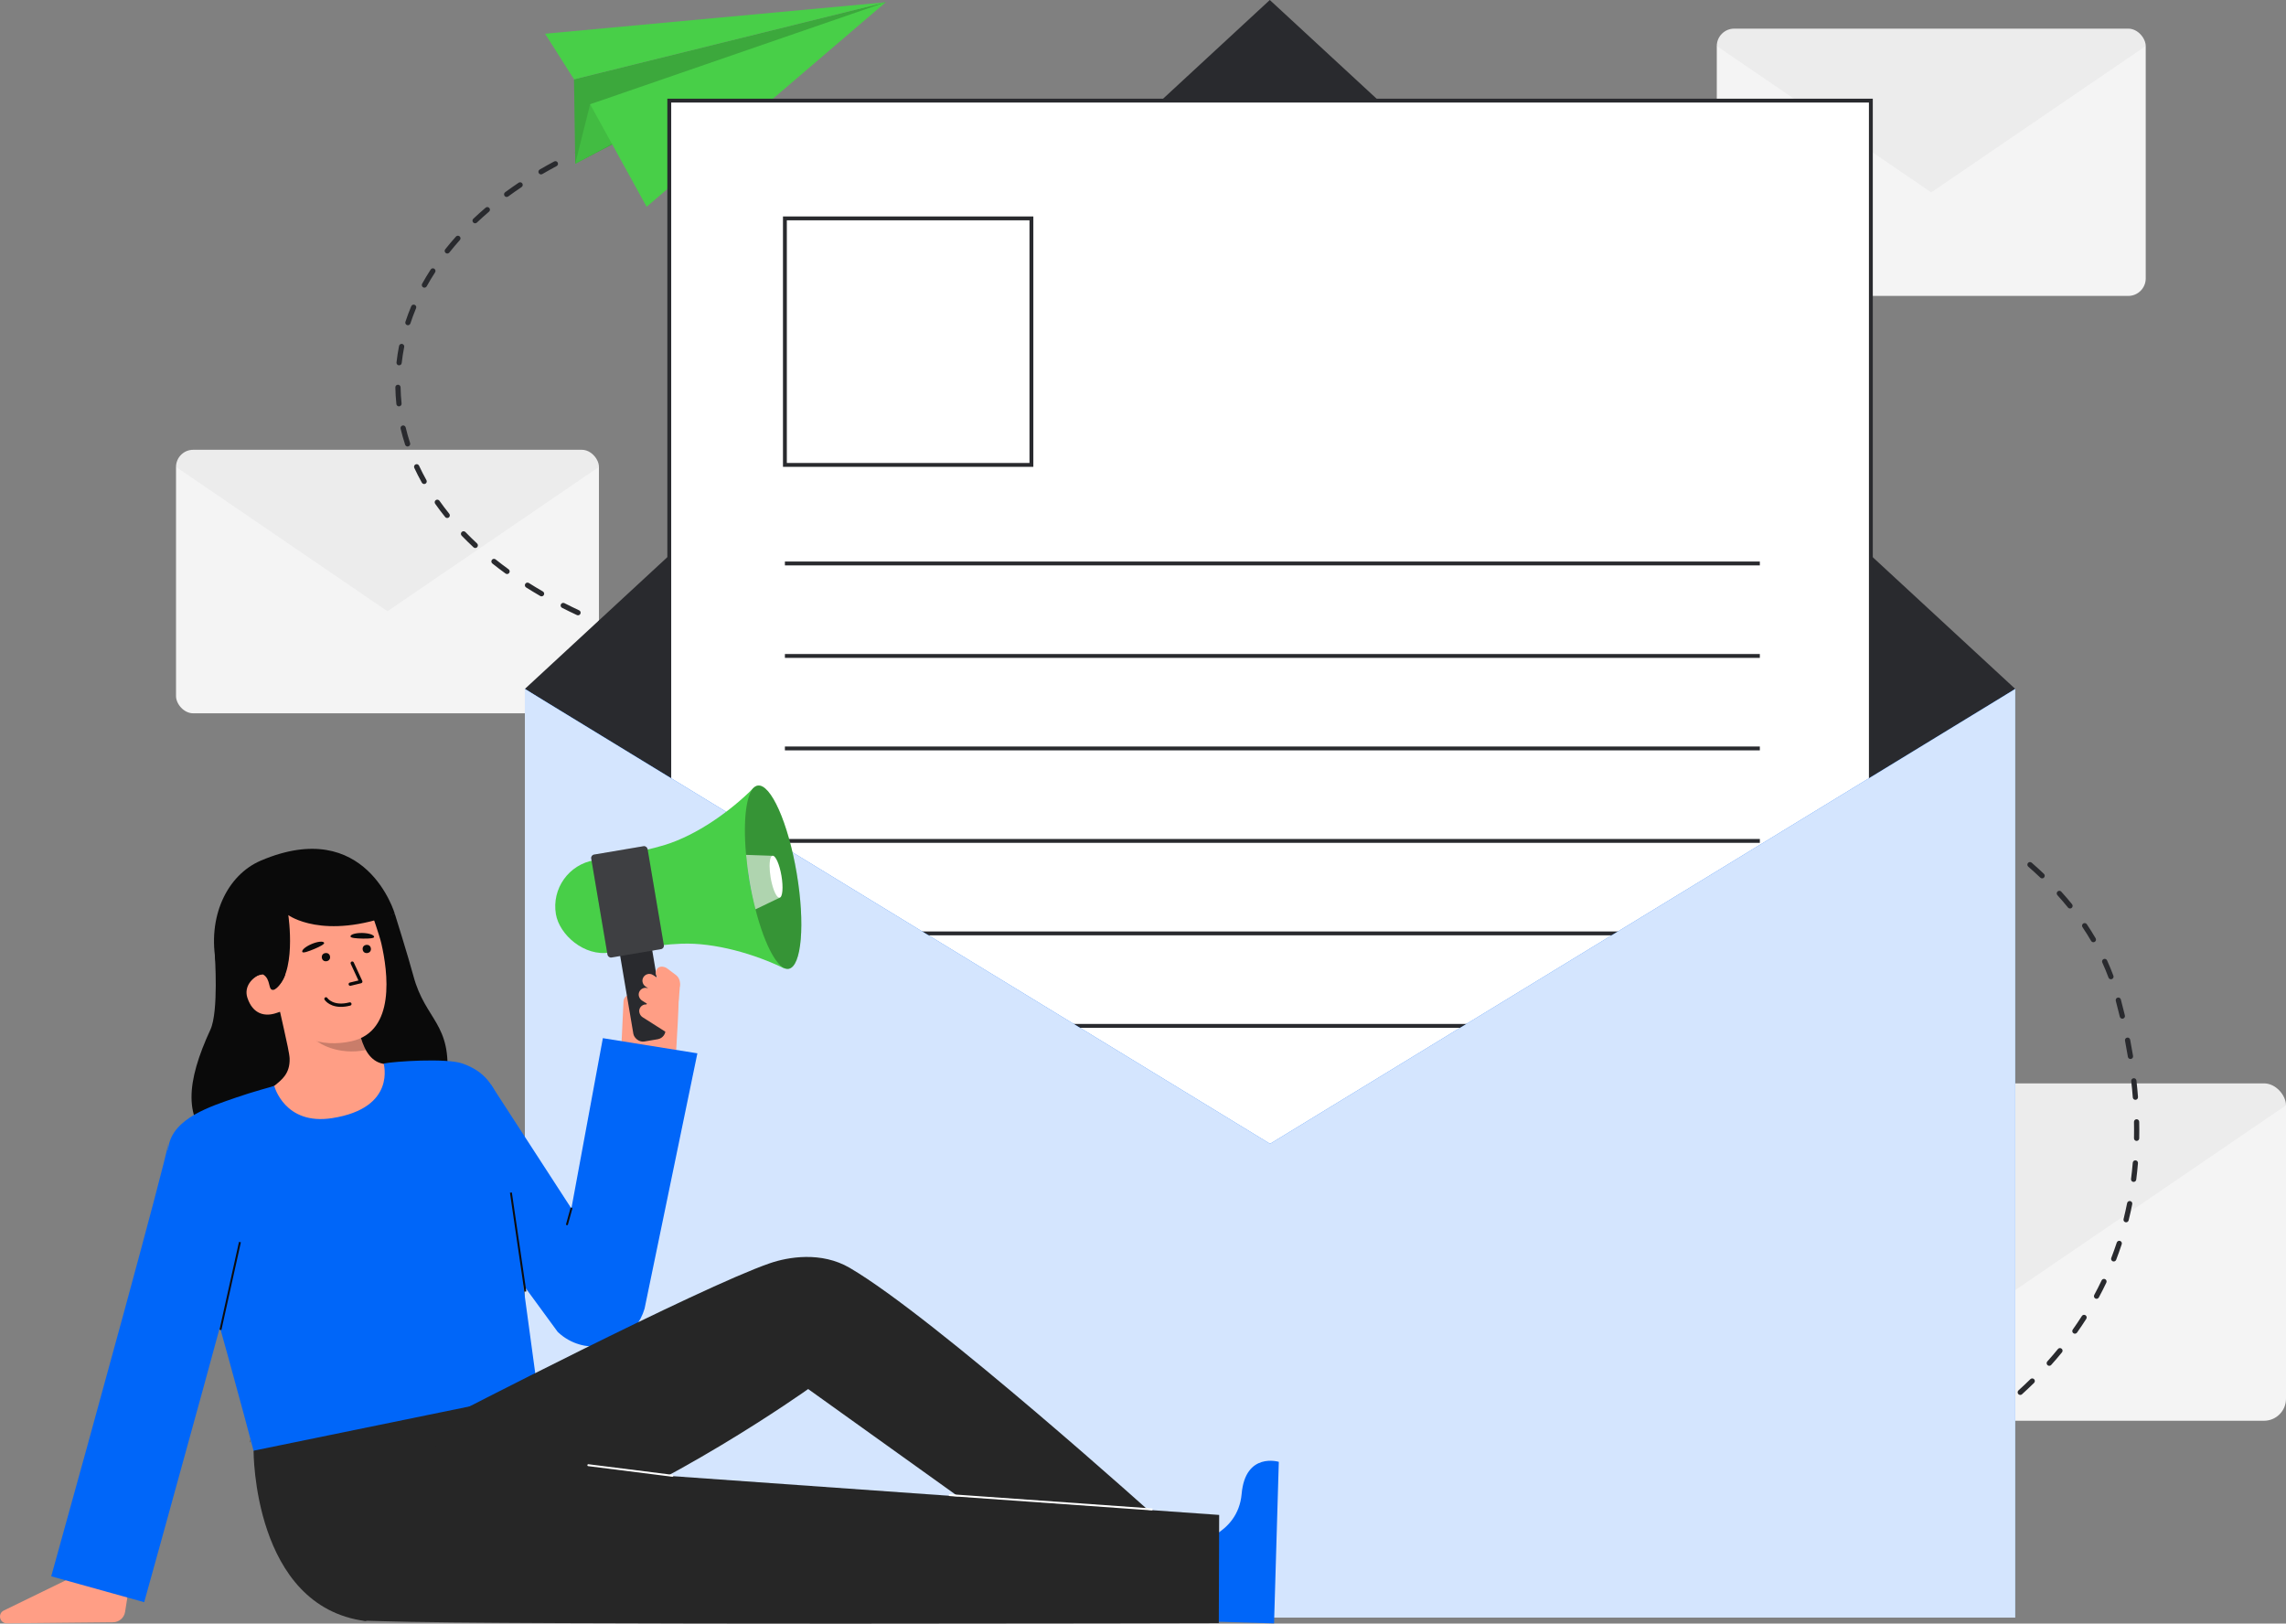 <svg id="Layer_2" data-name="Layer 2" xmlns="http://www.w3.org/2000/svg" viewBox="0 0 1184.506 841.25" style="width: 100%; height: 100%;">
  <rect x="0" y="0" width="1184.506" height="841.25" fill="#808080" stroke="none"/>
  <g id="Layer_2-2" data-name="Layer 2">
    <g>
      <g>
        <g>
          <rect x="889.564" y="14.842" width="222.253" height="138.484" rx="9.039" ry="9.039" fill="#f4f4f4"></rect>
          <g fill="none" opacity=".04">
            <path d="m1102.779,14.842h-204.175c-4.978,0-9.016,4.021-9.041,8.994l111.127,75.838,111.127-75.838c-.026-4.973-4.063-8.994-9.037-8.994Z" fill="#292a2e"></path>
          </g>
        </g>
        <g>
          <rect x="903.947" y="561.349" width="280.559" height="174.814" rx="11.41" ry="11.41" fill="#f4f4f4"></rect>
          <g fill="none" opacity=".04">
            <path d="m1173.096,561.348h-257.738c-6.284,0-11.381,5.075-11.413,11.354l140.279,95.733,140.279-95.733c-.032-6.278-5.129-11.354-11.408-11.354Z" fill="#292a2e"></path>
          </g>
        </g>
        <g>
          <rect x="91.207" y="233.053" width="219.142" height="136.545" rx="8.912" ry="8.912" fill="#f4f4f4"></rect>
          <g fill="none" opacity=".04">
            <path d="m301.437,233.053H100.12c-4.908,0-8.889,3.964-8.915,8.868l109.571,74.776,109.571-74.776c-.025-4.904-4.007-8.868-8.91-8.868Z" fill="#292a2e"></path>
          </g>
        </g>
      </g>
      <g>
        <path d="m300.082,316.237c-2.59-1.21-5.154-2.459-7.618-3.714-.668-.341-1.483-.074-1.823.593s-.074,1.483.593,1.823c2.491,1.269,5.082,2.531,7.701,3.755.081.037.163.067.246.087.617.154,1.277-.145,1.556-.742.317-.678.024-1.484-.655-1.802Z" fill="#292a2e"></path>
        <path d="m339.696,331.3l-.194-.06c-2.661-.814-5.315-1.661-7.89-2.519-.707-.228-1.477.147-1.714.858-.236.71.148,1.478.858,1.714,2.596.864,5.272,1.718,7.942,2.534l.213.065c.022.007.044.013.065.018.697.174,1.415-.227,1.625-.922.217-.717-.188-1.473-.904-1.69Z" fill="#292a2e"></path>
        <path d="m281.293,306.465c-2.46-1.423-4.899-2.897-7.247-4.381-.637-.401-1.47-.21-1.87.422-.399.633-.211,1.47.422,1.87,2.378,1.502,4.847,2.995,7.337,4.436.113.064.23.112.351.142.571.143,1.191-.101,1.502-.637.375-.648.153-1.477-.494-1.852Z" fill="#292a2e"></path>
        <path d="m360.121,337.357c-2.758-.798-5.487-1.594-8.181-2.388-.752-.224-1.473.199-1.684.916-.212.718.199,1.472.917,1.684,2.698.796,5.432,1.593,8.195,2.392.016.005.032.009.049.013.704.176,1.426-.235,1.63-.938.208-.719-.206-1.471-.925-1.678Z" fill="#292a2e"></path>
        <path d="m263.533,294.972c-2.297-1.664-4.562-3.386-6.734-5.118-.582-.467-1.437-.372-1.904.214-.467.585-.371,1.438.214,1.904,2.204,1.759,4.503,3.507,6.833,5.195.145.105.303.177.467.218.521.13,1.092-.059,1.427-.52.44-.607.304-1.454-.302-1.893Z" fill="#292a2e"></path>
        <path d="m319.619,324.462c-2.642-1-5.297-2.047-7.891-3.115-.689-.286-1.485.045-1.769.737-.285.692.045,1.484.737,1.769,2.618,1.078,5.297,2.135,7.963,3.143.05.02.101.035.152.048.658.165,1.349-.186,1.595-.836.265-.7-.087-1.483-.788-1.747Z" fill="#292a2e"></path>
        <path d="m247.19,281.589c-2.076-1.927-4.105-3.916-6.03-5.911-.523-.54-1.379-.554-1.916-.034-.539.52-.554,1.378-.034,1.916,1.96,2.031,4.024,4.054,6.136,6.015.173.161.378.268.593.322.464.116.974-.018,1.323-.393.509-.549.478-1.406-.071-1.916Z" fill="#292a2e"></path>
        <path d="m247.109,115.322c2.02-1.912,4.136-3.813,6.287-5.649.569-.486.637-1.341.151-1.91-.484-.57-1.341-.638-1.91-.151-2.187,1.866-4.337,3.798-6.392,5.742-.543.514-.567,1.373-.052,1.916.184.194.412.323.654.383.434.109.913,0,1.263-.331Z" fill="#292a2e"></path>
        <path d="m210.934,168.457c.032.011.064.02.097.028.683.171,1.391-.212,1.614-.891.867-2.629,1.857-5.282,2.944-7.884.289-.691-.037-1.485-.728-1.773-.695-.284-1.486.037-1.773.728-1.114,2.667-2.129,5.386-3.018,8.082-.234.711.152,1.477.863,1.711Z" fill="#292a2e"></path>
        <path d="m208.148,188.09c.307-2.755.739-5.548,1.284-8.303.146-.735-.343-1.458-1.066-1.593-.735-.146-1.448.332-1.593,1.066-.56,2.83-1.004,5.699-1.32,8.529-.076.682.368,1.303,1.017,1.465.059.015.119.025.18.032.744.083,1.414-.453,1.497-1.197Z" fill="#292a2e"></path>
        <path d="m225.04,139.246c-.629-.405-1.468-.226-1.874.402-1.571,2.427-3.063,4.911-4.434,7.386-.362.654-.126,1.479.529,1.843.106.059.217.102.329.13.581.145,1.21-.11,1.514-.659,1.341-2.421,2.801-4.852,4.338-7.227.407-.629.227-1.468-.401-1.875Z" fill="#292a2e"></path>
        <path d="m207.563,200.671c-.014-.749-.631-1.345-1.38-1.331-.749.014-1.344.632-1.331,1.38.053,2.864.233,5.764.535,8.621.061.581.483,1.039,1.019,1.173.15.037.309.05.472.032.744-.078,1.284-.745,1.205-1.49-.294-2.779-.469-5.6-.52-8.386Z" fill="#292a2e"></path>
        <path d="m230.923,131.07c.156.124.331.208.512.253.5.125,1.05-.042,1.392-.473,1.72-2.167,3.551-4.339,5.443-6.453.499-.558.451-1.414-.107-1.914-.556-.5-1.414-.452-1.914.107-1.928,2.154-3.793,4.367-5.547,6.576-.466.586-.367,1.438.22,1.904Z" fill="#292a2e"></path>
        <path d="m217.13,241.29c-.317-.679-1.122-.974-1.8-.659-.679.316-.974,1.121-.659,1.8,1.193,2.569,2.513,5.15,3.924,7.673.19.34.504.565.854.653.323.081.676.044.99-.132.654-.365.887-1.19.522-1.845-1.377-2.463-2.667-4.984-3.831-7.491Z" fill="#292a2e"></path>
        <path d="m270.632,95.043c-.417-.62-1.259-.788-1.881-.37-2.391,1.603-4.753,3.264-7.022,4.937-.603.444-.731,1.293-.287,1.895.195.264.466.436.762.51.378.095.795.026,1.134-.224,2.237-1.649,4.566-3.286,6.923-4.868.622-.417.788-1.259.371-1.881Z" fill="#292a2e"></path>
        <path d="m232.779,266.194c-1.775-2.201-3.484-4.464-5.078-6.728-.433-.611-1.277-.758-1.889-.327-.612.431-.759,1.277-.327,1.889,1.629,2.311,3.373,4.622,5.185,6.869.192.238.449.394.725.463.398.099.836.018,1.181-.26.583-.47.674-1.322.204-1.906Z" fill="#292a2e"></path>
        <path d="m210.21,221.475c-.174-.728-.905-1.178-1.633-1.004-.728.173-1.178.904-1.004,1.632.661,2.776,1.45,5.569,2.345,8.303.15.459.523.784.961.894.239.06.497.054.749-.028.712-.233,1.1-.998.867-1.71-.872-2.662-1.64-5.384-2.284-8.087Z" fill="#292a2e"></path>
        <path d="m288.978,84.222c-.352-.661-1.175-.91-1.834-.558-2.53,1.35-5.049,2.756-7.488,4.181-.646.377-.864,1.208-.486,1.854.192.328.5.546.841.631.331.083.694.041,1.013-.145,2.408-1.407,4.897-2.796,7.395-4.13.66-.353.911-1.173.558-1.834Z" fill="#292a2e"></path>
        <path d="m302.68,76.092c-1.322.588-2.631,1.183-3.928,1.786-.679.316-.974,1.122-.659,1.8.18.386.518.648.901.744.29.073.606.05.899-.086,1.285-.597,2.581-1.186,3.889-1.767.684-.304.991-1.106.687-1.789-.303-.683-1.105-.992-1.789-.688Z" fill="#292a2e"></path>
      </g>
      <g>
        <path d="m901.829,788.959c-2.666.517-4.155.751-4.171.753-.739.115-1.245.808-1.131,1.548.087.555.499.979,1.011,1.107.17.043.352.053.537.024.062-.01,1.547-.242,4.27-.771.735-.142,1.214-.854,1.072-1.589s-.855-1.216-1.589-1.072Z" fill="#292a2e"></path>
        <path d="m1105.102,602.464c-.231,2.808-.529,5.64-.884,8.416-.088.688.356,1.323,1.014,1.487.052.013.105.023.159.029.743.095,1.421-.43,1.516-1.172.36-2.816.661-5.688.897-8.537.061-.746-.495-1.408-1.239-1.462-.746-.061-1.401.493-1.462,1.239Z" fill="#292a2e"></path>
        <path d="m1105.745,589.782c-.013.643.426,1.191,1.025,1.341.097.024.199.038.304.04.748.015,1.367-.58,1.381-1.329.055-2.815.053-5.7-.006-8.576-.015-.749-.633-1.339-1.383-1.328-.749.016-1.343.635-1.328,1.383.058,2.84.06,5.69.006,8.469Z" fill="#292a2e"></path>
        <path d="m1103.593,548.682c.173.043.359.053.546.022.739-.12,1.241-.817,1.12-1.556-.455-2.795-.961-5.632-1.507-8.432-.142-.735-.854-1.217-1.589-1.072-.735.143-1.215.854-1.072,1.589.539,2.773,1.04,5.582,1.491,8.35.089.551.5.97,1.01,1.098Z" fill="#292a2e"></path>
        <path d="m1053.975,714.628c-.523-.536-1.381-.543-1.916-.018-2.004,1.967-4.077,3.922-6.162,5.812-.554.503-.596,1.36-.093,1.915.187.206.423.341.674.404.424.106.892.005,1.24-.31,2.11-1.913,4.21-3.894,6.239-5.886.535-.524.542-1.382.018-1.916Z" fill="#292a2e"></path>
        <path d="m1019.169,741.244c-2.326,1.563-4.721,3.116-7.118,4.618-.635.398-.826,1.234-.429,1.869.194.309.492.513.82.595.345.086.724.037,1.048-.166,2.421-1.517,4.841-3.087,7.191-4.665.621-.418.787-1.26.369-1.881s-1.26-.785-1.881-.369Z" fill="#292a2e"></path>
        <path d="m1098.394,526.796c.122.509.516.882.99,1.001.205.051.424.055.643.003.728-.175,1.177-.906,1.003-1.633-.657-2.744-1.364-5.535-2.104-8.297-.193-.722-.938-1.152-1.659-.959-.723.193-1.152.937-.959,1.659.733,2.738,1.434,5.507,2.085,8.227Z" fill="#292a2e"></path>
        <path d="m1081.306,478.894c-.417-.621-1.26-.787-1.881-.369-.621.417-.787,1.259-.369,1.881,1.577,2.349,3.082,4.75,4.473,7.137.191.329.5.547.842.632.331.083.693.042,1.011-.144.647-.377.866-1.206.489-1.853-1.419-2.436-2.954-4.887-4.564-7.285Z" fill="#292a2e"></path>
        <path d="m1038.142,728.883c-.47-.582-1.323-.673-1.906-.204-2.17,1.752-4.422,3.502-6.692,5.202-.599.448-.72,1.298-.272,1.897.194.26.464.429.755.502.382.096.802.025,1.142-.229,2.296-1.72,4.574-3.49,6.77-5.262.583-.471.673-1.323.204-1.906Z" fill="#292a2e"></path>
        <path d="m1091.787,497.616c-.311-.682-1.114-.984-1.794-.674-.682.31-.984,1.113-.674,1.794,1.16,2.556,2.242,5.176,3.213,7.787.162.435.523.738.942.842.256.064.534.055.8-.044.701-.261,1.059-1.041.798-1.743-.993-2.67-2.099-5.35-3.285-7.962Z" fill="#292a2e"></path>
        <path d="m1098.525,642.974c-.713-.23-1.477.152-1.711.863-.881,2.671-1.837,5.347-2.843,7.954-.27.698.078,1.483.776,1.753.054.02.107.037.161.051.654.164,1.343-.182,1.592-.827,1.023-2.648,1.995-5.368,2.889-8.083.234-.711-.152-1.477-.863-1.711Z" fill="#292a2e"></path>
        <path d="m1104.838,623.932c.147-.734-.313-1.484-1.065-1.593-.734-.146-1.447.33-1.593,1.065-.55,2.766-1.172,5.543-1.848,8.253-.182.726.26,1.462.987,1.643.726.182,1.462-.26,1.643-.987.687-2.752,1.318-5.572,1.877-8.381Z" fill="#292a2e"></path>
        <path d="m1090.773,662.788c-.681-.323-1.484-.034-1.806.642-1.201,2.526-2.485,5.062-3.818,7.537-.354.659-.108,1.481.551,1.836.102.055.207.095.314.122.587.147,1.222-.115,1.522-.673,1.353-2.515,2.659-5.092,3.879-7.658.321-.676.033-1.484-.643-1.806Z" fill="#292a2e"></path>
        <path d="m1106.139,569.832c.137.034.284.048.433.036.746-.057,1.305-.708,1.247-1.455-.215-2.808-.488-5.678-.808-8.533-.083-.743-.756-1.281-1.498-1.195-.743.083-1.279.754-1.195,1.498.317,2.823.586,5.661.799,8.437.045.597.471,1.074,1.022,1.212Z" fill="#292a2e"></path>
        <path d="m1068.235,698.809c-.578-.474-1.433-.389-1.907.191-1.771,2.165-3.623,4.328-5.503,6.428-.499.557-.451,1.414.106,1.913.17.152.368.254.575.305.472.118.992-.023,1.34-.411,1.906-2.131,3.784-4.324,5.581-6.52.474-.579.389-1.433-.191-1.907Z" fill="#292a2e"></path>
        <path d="m1080.602,681.481c-.631-.404-1.469-.217-1.871.414-1.499,2.35-3.085,4.711-4.716,7.016-.433.611-.288,1.457.323,1.889.142.1.295.17.454.21.526.132,1.103-.063,1.436-.532,1.656-2.341,3.267-4.738,4.789-7.125.402-.631.217-1.469-.414-1.871Z" fill="#292a2e"></path>
        <path d="m922.495,784.115c-2.754.743-5.527,1.453-8.242,2.112-.727.176-1.174.909-.997,1.637.123.507.516.878.989.996.206.051.427.055.648.001,2.737-.664,5.532-1.38,8.308-2.128.723-.195,1.15-.939.956-1.662-.195-.723-.941-1.151-1.662-.956Z" fill="#292a2e"></path>
        <path d="m1024.233,428.938c.547.137,1.144-.08,1.466-.579.407-.628.228-1.467-.401-1.874-2.357-1.527-4.798-3.058-7.256-4.551-.637-.387-1.474-.185-1.862.455s-.185,1.473.455,1.862c2.436,1.48,4.854,2.996,7.19,4.509.129.084.267.143.408.178Z" fill="#292a2e"></path>
        <path d="m942.849,777.98c-2.667.89-5.391,1.763-8.099,2.597-.715.22-1.117.978-.896,1.694.145.471.522.806.968.917.231.058.482.055.726-.021,2.728-.839,5.473-1.72,8.159-2.617.71-.236,1.094-1.005.857-1.714-.236-.71-1.003-1.095-1.714-.857Z" fill="#292a2e"></path>
        <path d="m982.265,762.149c-2.539,1.209-5.136,2.405-7.718,3.554-.684.304-.991,1.106-.687,1.789.177.396.52.666.91.764.283.071.591.051.879-.077,2.603-1.158,5.221-2.363,7.781-3.583.676-.322.963-1.131.641-1.806s-1.13-.961-1.806-.641Z" fill="#292a2e"></path>
        <path d="m1001.107,752.371c-2.435,1.376-4.943,2.745-7.452,4.068-.662.35-.916,1.169-.567,1.831.187.355.51.592.871.683.312.078.653.046.96-.116,2.533-1.336,5.064-2.717,7.522-4.106.651-.368.881-1.195.513-1.847-.368-.652-1.195-.881-1.847-.513Z" fill="#292a2e"></path>
        <path d="m1072.263,470.7c.399.1.838.018,1.182-.261.582-.471.672-1.324.201-1.906-1.768-2.185-3.647-4.38-5.585-6.526-.503-.559-1.36-.598-1.914-.098-.556.501-.599,1.359-.098,1.914,1.906,2.109,3.753,4.268,5.49,6.414.192.238.448.393.724.462Z" fill="#292a2e"></path>
        <path d="m962.802,770.663c-2.591,1.039-5.258,2.071-7.928,3.068-.701.262-1.058,1.042-.796,1.744.163.435.524.736.942.841.257.064.535.054.802-.045,2.69-1.004,5.377-2.044,7.989-3.092.695-.278,1.032-1.068.753-1.763s-1.067-1.032-1.763-.753Z" fill="#292a2e"></path>
        <path d="m1057.81,455.083c.457.114.961-.014,1.31-.379.517-.542.497-1.4-.045-1.916-2.026-1.935-4.159-3.88-6.338-5.784-.56-.489-1.42-.434-1.912.129s-.435,1.42.129,1.912c2.149,1.877,4.252,3.796,6.249,5.703.176.168.386.28.606.335Z" fill="#292a2e"></path>
        <path d="m1041.638,441.228c.506.127,1.062-.047,1.402-.486.458-.592.35-1.443-.243-1.901-2.214-1.713-4.527-3.436-6.875-5.121-.608-.434-1.454-.297-1.892.311-.437.608-.297,1.456.311,1.892,2.323,1.666,4.61,3.369,6.799,5.062.153.119.323.199.499.243Z" fill="#292a2e"></path>
      </g>
      <g>
        <polygon points="297.429 41.109 298.086 84.821 458.946 1.164 297.429 41.109" fill="#48cf48"></polygon>
        <polygon points="297.429 41.109 298.086 84.821 458.946 1.164 297.429 41.109" fill="#0a0a0a" opacity=".2"></polygon>
        <polygon points="305.782 54.02 298.086 84.821 421.159 18.405 305.782 54.02" fill="#48cf48"></polygon>
        <polygon points="305.782 54.02 298.086 84.821 421.159 18.405 305.782 54.02" fill="#0a0a0a" opacity=".1"></polygon>
        <polygon points="282.44 17.477 458.946 1.164 335.05 107.146 305.782 54.02 458.946 1.164 297.429 41.109 282.44 17.477" fill="#48cf48"></polygon>
      </g>
      <g>
        <path d="m271.96,356.965l386.132,245.686,386.133-245.686L657.96,0l-386,356.965Z" fill="#292a2e"></path>
        <g>
          <rect x="346.787" y="52.137" width="622.612" height="680.468" fill="#fff"></rect>
          <path d="m970.399,733.606H345.787V51.137h624.612v682.469Zm-622.612-2h620.612V53.137H347.787v678.469Z" fill="#292a2e"></path>
        </g>
        <g>
          <rect x="406.702" y="113.158" width="127.732" height="127.732" fill="#fff"></rect>
          <path d="m535.433,241.89h-129.731V112.157h129.731v129.732Zm-127.731-2h125.731v-125.732h-125.731v125.732Z" fill="#292a2e"></path>
        </g>
        <g>
          <rect x="406.702" y="290.958" width="505.165" height="2" fill="#292a2e"></rect>
          <rect x="406.702" y="338.877" width="505.165" height="2" fill="#292a2e"></rect>
          <rect x="406.702" y="386.797" width="505.165" height="2" fill="#292a2e"></rect>
          <rect x="406.702" y="434.717" width="505.165" height="2" fill="#292a2e"></rect>
          <rect x="406.702" y="482.637" width="505.165" height="2" fill="#292a2e"></rect>
          <rect x="406.702" y="530.557" width="505.165" height="2" fill="#292a2e"></rect>
        </g>
        <g>
          <polygon points="1044.225 838.156 271.96 838.156 271.96 356.965 658.093 592.651 1044.225 356.965 1044.225 838.156" fill="#0066f9"></polygon>
          <polygon points="1044.225 838.156 271.96 838.156 271.96 356.965 658.093 592.651 1044.225 356.965 1044.225 838.156" fill="#fff" opacity=".83"></polygon>
        </g>
      </g>
      <g>
        <path d="m66.97,821.506l-2.162,13.701c-.484,3.064-3.11,5.331-6.212,5.361l-55.071.534c-3.716.036-4.901-4.992-1.561-6.619l33.062-16.108,31.943,3.13Z" fill="#ff9e85"></path>
        <g>
          <path d="m131.389,751.673s-.372,80.818,58.113,88.296l55.061-50.393,34.137-68.09-127.775,14.099-19.536,16.088Z" fill="#262626"></path>
          <path d="m129.814,747.271l-.174.046s-.569-3.425.174-.046Z" fill="#333"></path>
          <g>
            <path d="m351.392,513.197c-.011-.034-.047-.052-.068-.081l.553-1.114c.765-1.542.423-3.473-.947-4.515-1.844-1.402-4.395-.734-5.371,1.233l-1.276,2.572c-.013-.009-.014-.026-.028-.034-.017-.011-.039,0-.057-.005.383-1.58-.354-3.27-1.872-4.023-1.804-1.048-3.879.465-4.704,2.127l-7.676,14.82.229-4.801c.092-1.925-1.268-3.719-3.185-3.912-2.045-.205-3.819,1.345-3.915,3.372l-1.249,26.213c-.305,6.394,4.533,11.87,10.915,12.357h0c7.283.555,14.174-3.364,17.42-9.907,0,0,2.351-35.662,1.233-34.301Z" fill="#ff9e85"></path>
            <g>
              <rect x="323.082" y="470.171" width="16.863" height="69.382" rx="4.893" ry="4.893" transform="translate(-79.581 62.383) rotate(-9.604)" fill="#292a2e"></rect>
              <rect x="287.686" y="445.193" width="50.668" height="48.506" rx="24.253" ry="24.253" transform="translate(-73.932 58.801) rotate(-9.604)" fill="#48cf48"></rect>
              <path d="m391.461,471.173l-4.551,2.185-5.174-30.578,4.856.17c.397,4.353.99,8.931,1.788,13.644.867,5.124,1.91,10.024,3.081,14.58Z" fill="#0066f9"></path>
              <path d="m404.921,453.796c1.016,6.004.586,11.082-.958,11.343-.308.052-.636-.09-.971-.4-.002,0-.002-.001-.004-.001-1.356-1.245-2.849-5.188-3.662-9.995-.755-4.464-.712-8.415-.003-10.256.243-.635.565-1.018.962-1.085,1.544-.261,3.621,4.392,4.636,10.394Z" fill="#0066f9"></path>
              <path d="m388.395,456.692c-.006-.034-.011-.066-.016-.1-3.299-19.495-.68-40.626,2.413-48.666-12.108,12.276-29.736,24.793-46.288,29.871-6.679,2.049-14.851,3.917-27.265,6.002l8.203,48.478c12.409-2.115,20.74-3.04,27.722-3.302,17.301-.65,38.066,5.372,53.539,12.98-5.566-6.575-14.99-25.669-18.289-45.164-.006-.034-.012-.066-.018-.1Z" fill="#48cf48"></path>
              <rect x="310.35" y="440.243" width="29.614" height="54.1" rx="1.779" ry="1.779" transform="translate(-73.403 60.796) rotate(-9.604)" fill="#292a2e"></rect>
              <rect x="310.35" y="440.243" width="29.614" height="54.1" rx="1.779" ry="1.779" transform="translate(-73.403 60.796) rotate(-9.604)" fill="#fff" opacity=".1"></rect>
              <path d="m412.814,452.457c4.437,26.222,2.558,48.4-4.185,49.541-1.344.227-2.777-.394-4.239-1.749-.008.001-.009-.006-.017-.005-5.924-5.439-12.443-22.66-15.995-43.652-3.299-19.495-3.108-36.752-.015-44.793,1.063-2.772,2.468-4.447,4.201-4.74,6.743-1.141,15.813,19.184,20.249,45.398Z" fill="#48cf48"></path>
              <path d="m412.814,452.457c4.437,26.222,2.558,48.4-4.185,49.541-1.344.227-2.777-.394-4.239-1.749-.008.001-.009-.006-.017-.005-5.924-5.439-12.443-22.66-15.995-43.652-3.299-19.495-3.108-36.752-.015-44.793,1.063-2.772,2.468-4.447,4.201-4.74,6.743-1.141,15.813,19.184,20.249,45.398Z" fill="#0c0c0c" opacity=".3"></path>
              <path d="m400.29,443.43l3.678,21.738-12.507,6.005c-1.171-4.556-2.214-9.456-3.081-14.58-.797-4.713-1.391-9.291-1.788-13.644l13.698.481Z" fill="#fff" opacity=".6"></path>
              <path d="m404.921,453.796c1.016,6.004.586,11.082-.958,11.343-.308.052-.636-.09-.971-.4-.002,0-.002-.001-.004-.001-1.356-1.245-2.849-5.188-3.662-9.995-.755-4.464-.712-8.415-.003-10.256.243-.635.565-1.018.962-1.085,1.544-.261,3.621,4.392,4.636,10.394Z" fill="#fff"></path>
            </g>
            <path d="m331.471,522.559c.646-1.461,2.085-2.218,3.515-2.119-.003-.064-.006-.13.03-.188.065-.102.174-.136.284-.135l-2.555-1.624c-1.544-.982-2.263-2.97-1.477-4.622.815-1.714,2.74-2.424,4.401-1.838-.008-.035.013-.069.017-.105l-1.05-.667c-1.453-.924-2.159-2.753-1.526-4.353.852-2.154,3.381-2.903,5.234-1.725l2.423,1.54c.006-.014-.001-.03.007-.043.009-.018.033-.019.046-.034-1.145-1.154-1.389-2.982-.48-4.412,1.001-1.83,3.56-1.61,5.126-.615l4.691,3.52c1.471,1.104,2.288,2.869,2.184,4.705-.443,7.819-2.088,28.214-7.087,25.036l-12.308-7.825c-1.42-.903-2.155-2.956-1.475-4.495Z" fill="#ff9e85"></path>
          </g>
          <path d="m312.379,537.921l-16.311,88.262-41.693-64.258-31.853,37.421,66.433,90.742.563.526c2.982,2.719,6.616,4.814,10.754,6.013,14.44,4.184,29.538-4.13,33.722-18.57l27.362-132.279-48.977-7.856Z" fill="#0066f9"></path>
          <path d="m293.806,634.865c-.044,0-.089-.006-.134-.019-.266-.073-.422-.349-.349-.614l2.262-8.182c.074-.267.353-.424.615-.349.266.073.422.349.349.614l-2.262,8.182c-.061.222-.262.367-.481.367Z" fill="#0c0c0c"></path>
          <g>
            <g>
              <path d="m111.317,494.877s2.039,29.248-2.279,38.598c-12.431,26.916-14.611,47.088,2.727,59.875,17.338,12.787,116.417.807,119.762-33.923,2.816-29.239-11.118-30.631-17.305-53.704-2.8-10.44-9.646-32.211-9.646-32.211l-93.258,21.366Z" fill="#0a0a0a"></path>
              <path id="sk" d="m207.046,551.735c-.173.012,4.147,31.495-32.534,35.979-25.393,3.108-39.6-21.661-40.173-21.546,2.583-1.111,6.96-2.849,8.031-3.727,3.518-2.901,7.954-6.075,7.701-13.979-.146-4.555-5.88-26.868-6.387-31.405l40.112.924c1.34,9.53,1.934,32.122,15.868,33.367,2.318.203,4.794.321,7.382.387Z" fill="#ff9e85"></path>
              <path id="sh" d="m189.552,544.081c-.89-1.628-1.514-3.074-2.342-5.731-1.481-4.752-2.096-9.269-2.51-13.914-7.964.512-16.063-1.268-23.078-5.072-.189,2.776-1.819,15.065-.235,17.351,2.995,4.323,14.183,10.15,28.165,7.365Z" fill="#0c0c0c" opacity=".22"></path>
              <path d="m182.167,539.503c-15.14,3.372-32.421-.777-39.038-20.678l-9.272-17.502c-6.617-19.901-1.529-39.51,17.208-45.74h0c18.738-6.231,35.039-1.956,41.657,17.945,0,0,3.96,11.363,4.861,15.266,3.395,14.717,7.557,45.594-15.416,50.71Z" fill="#ff9e85"></path>
              <path id="e1_eb" d="m193.865,485.467c.019.672-2.484.939-5.873.864-3.388-.075-6.41-.297-6.398-1.134.015-1.057,2.789-1.854,6.177-1.779,3.388.075,6.064.992,6.093,2.049Z" fill="#0a0a0a"></path>
              <path d="m119.34,509.818l22.454,3.055c12.342-7.042,7.601-38.711,7.601-38.711,0,0,17.939,13.317,55.181-.652,0,0-14.698-50.847-69.367-27.614-17.628,7.492-28.049,29.411-23.09,53.844,3.475,17.122,7.221,10.077,7.221,10.077Z" fill="#0a0a0a"></path>
              <path d="m143.008,524.955c-5.694,1.893-11.991.628-14.818-7.952-1.878-5.699,2.267-10.776,7.961-12.669l4.203,2.84,7.55,16.153-4.896,1.628Z" fill="#ff9e85"></path>
              <g>
                <circle id="e1_eye" cx="190.057" cy="491.704" r="2.148" transform="translate(-63.977 29.793) rotate(-7.676)" fill="#0a0a0a"></circle>
                <g id="e1_n">
                  <path d="m181.598,510.798c-.431.058-.844-.218-.948-.649-.112-.461.171-.926.632-1.038l4.446-1.079-3.99-8.633c-.199-.431-.011-.941.42-1.14.43-.199.941-.011,1.14.419l4.427,9.582c.108.233.105.503-.007.734s-.321.401-.571.461l-5.461,1.326c-.03.007-.059.013-.088.017Z" fill="#0a0a0a"></path>
                </g>
                <g id="e1_m">
                  <path d="m178.963,521.55c-7.718,1.04-10.643-3.314-10.776-3.519-.258-.398-.144-.93.254-1.188.395-.257.925-.145,1.185.249.123.185,3.097,4.448,11.453,2.288.469-.123.929.158,1.047.617.119.459-.158.928-.617,1.047-.902.233-1.75.398-2.547.506Z" fill="#0a0a0a"></path>
                </g>
                <path id="e1_eb-2" data-name="e1_eb" d="m167.951,488.506c.29.607-1.89,1.866-5.017,3.173s-5.979,2.329-6.308,1.559c-.415-.973,1.797-2.826,4.924-4.133s5.945-1.553,6.4-.599Z" fill="#0a0a0a"></path>
                <circle id="e1_eye-2" data-name="e1_eye" cx="168.894" cy="495.939" r="2.148" transform="translate(-64.732 27.005) rotate(-7.676)" fill="#0a0a0a"></circle>
              </g>
              <path d="m127.72,501.357l.828,8.157c1.292-2.062,3.346-3.653,5.89-4.308.631-.172,1.27-.25,1.9-.281,4.298,2.553,2.296,8.544,5.457,7.948,1.795-.338,5.342-5.162,5.973-7.943.4-1.763-4.985-7.594-5.204-9.388l-14.844,5.815Z" fill="#0a0a0a"></path>
            </g>
            <path d="m263.618,609.299c1.565,13.289,12.855,95.881,15.083,112.187l-147.311,30.187c-3.805-14.339-20.544-77.019-29.514-104.746-8.561-26.458-16.651-39.918-14.577-52.76,2.42-14.99,22.213-20.991,35.037-25.48,7.831-2.741,19.785-6.005,19.785-6.005,0,0,5.278,20.539,29.972,16.682,33.616-5.252,26.582-28.271,26.747-28.305,5.394-1.105,32.3-2.934,40.753-.01,23.034,7.955,20.714,30.088,24.026,58.249Z" fill="#0066f9"></path>
          </g>
          <rect x="267.973" y="617.662" width="1" height="51.833" transform="translate(-90.115 45.51) rotate(-8.302)" fill="#0c0c0c"></rect>
          <path d="m74.715,830.169l-48.169-13.406c22.285-80.077,58.463-211.779,60.672-224.289-.027.154-.266,1.566-.237,3.579l49.995-.707c.07,4.925.112,7.897-31.521,123.452-15.188,55.479-30.585,110.818-30.739,111.371Z" fill="#0066f9"></path>
          <rect x="95.978" y="665.823" width="46.59" height="1" transform="translate(-557.063 638.354) rotate(-77.483)" fill="#0c0c0c"></rect>
          <path d="m231.157,734.964s131.352-67.859,167.736-80.41c9.425-3.251,26.645-6.244,41.408,2.387,44.035,25.747,160.322,130.587,160.322,130.587l-28.249,42.212-153.619-110.015s-73.607,52.512-140.055,75.608l-67.072-7.925,19.529-52.443Z" fill="#262626"></path>
          <path d="m617.891,799.739s23.527-3.824,25.476-25.689c1.949-21.865,19.258-16.601,19.258-16.601l-2.466,83.703-41.819-1.232-.449-40.181Z" fill="#0066f9"></path>
          <path d="m189.502,839.969s-7.025-.47,8.926.056c59.497,1.961,433.102.981,433.102.981l.189-56.044-442.091-31.368-.125,86.376Z" fill="#262626"></path>
          <path d="m348.422,765.173c-.021,0-.042,0-.063-.004l-43.575-5.492c-.274-.034-.468-.284-.434-.559.035-.273.28-.478.559-.434l43.575,5.492c.274.034.468.284.434.559-.032.253-.247.438-.496.438Z" fill="#fff"></path>
          <path d="m596.803,782.6c-.012,0-.024,0-.036,0l-104.699-7.418c-.275-.02-.483-.259-.463-.534.019-.275.264-.493.534-.464l104.699,7.418c.275.02.483.259.463.534-.019.264-.238.465-.498.465Z" fill="#fff"></path>
        </g>
      </g>
    </g>
  </g>
</svg>